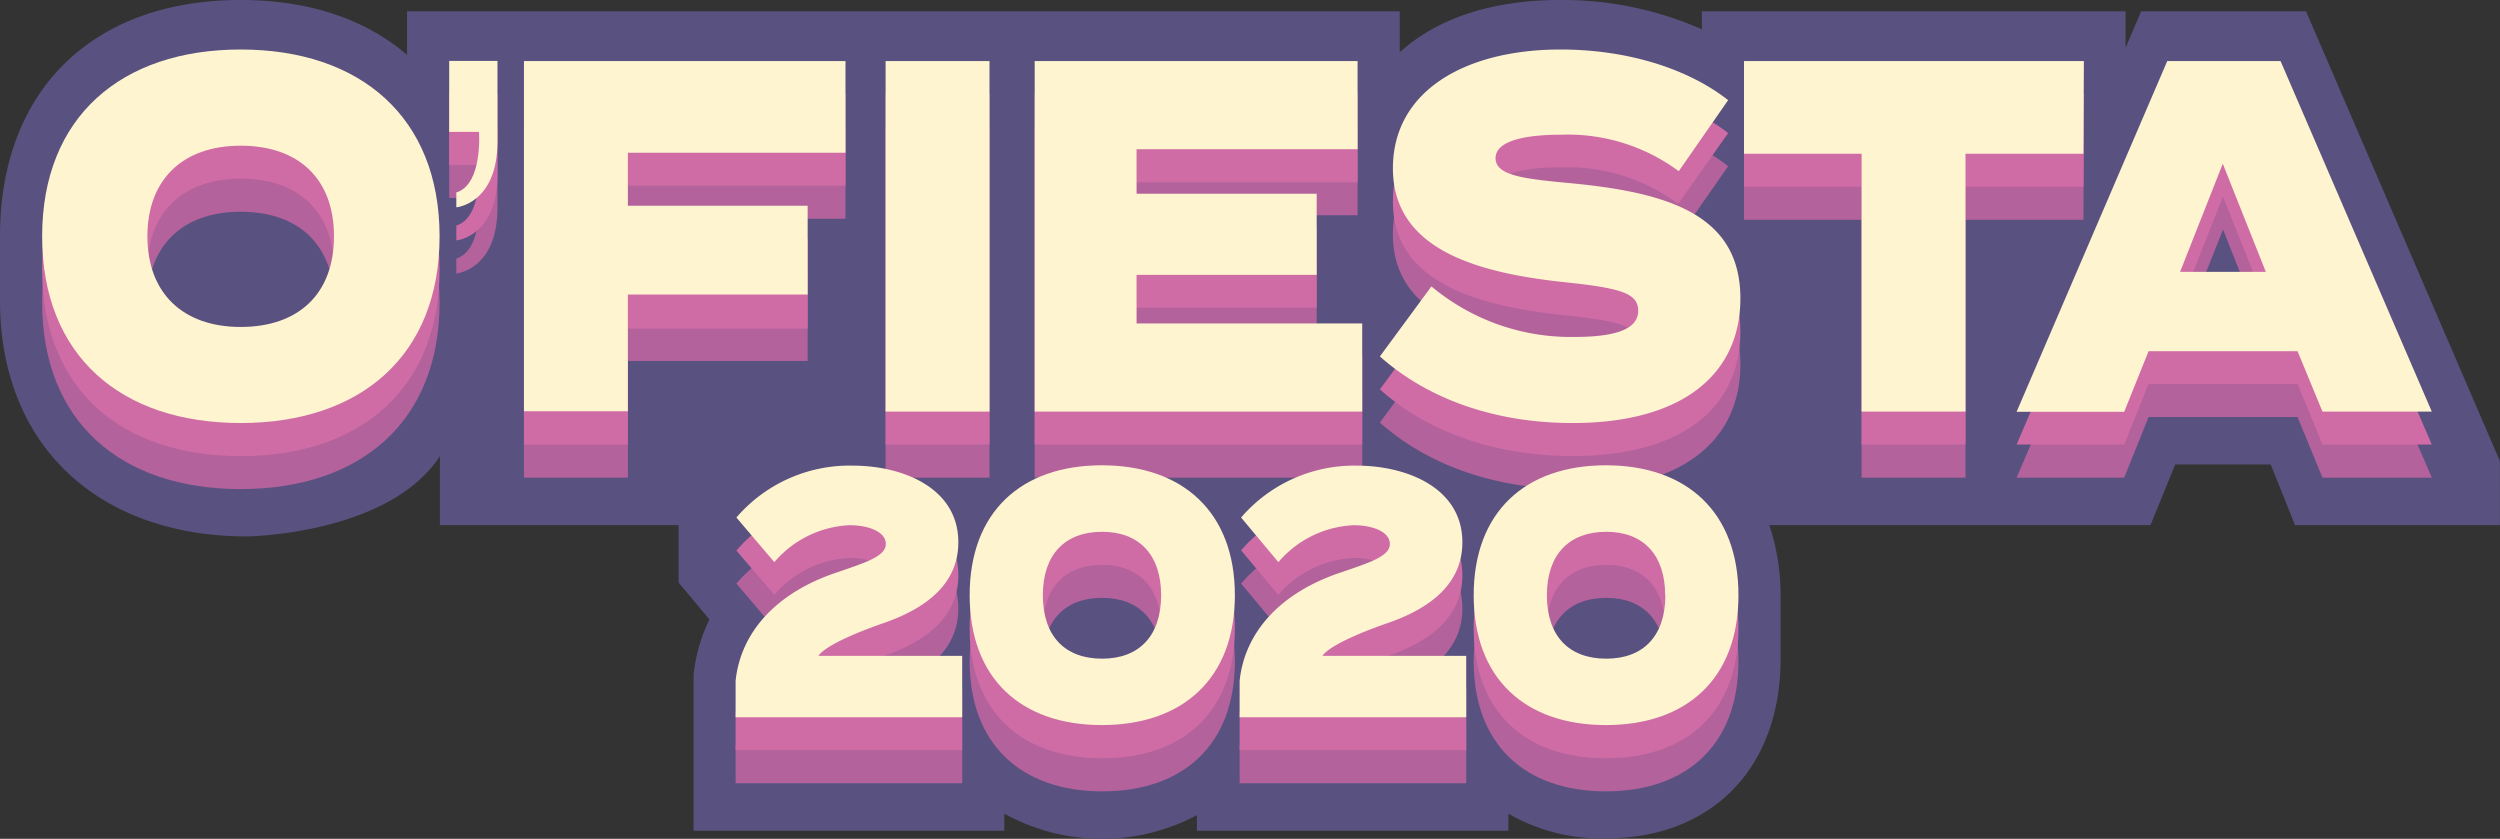 <svg xmlns="http://www.w3.org/2000/svg" viewBox="0 0 220.67 74.04"><rect x="0" y="0" width="220.67" height="74.04" fill="#333333" stroke="none"/><defs><style>.cls-1{fill:#595281;}.cls-2{fill:#b4629b;}.cls-3{fill:#cf6ca6;}.cls-4{fill:#fff4d0;}</style></defs><title>OFiesta-Logo</title><g id="Layer_2" data-name="Layer 2"><g id="Layer_1-2" data-name="Layer 1"><path class="cls-1" d="M0,26.51C0,39.38,8.73,47.35,21.83,47.35c0,0,12.48-.16,17-7.09v6.09H59.9l0,5.07,2.72,3.26a14.57,14.57,0,0,0-1.4,4.9l0,.26V73.33H88.65V71.82a17.85,17.85,0,0,0,17,.13v1.38h27.49V71.82A16.41,16.41,0,0,0,141.75,74c9.37,0,15.42-6.22,15.42-15.85V52.54a19.46,19.46,0,0,0-1-6.19h33.65L192,41h8.43l2.15,5.35h18.08V40.7L203.55,1H189l-1.38,3.21V1H150.22V2.59A30.42,30.42,0,0,0,137.71,0c-6,0-10.88,1.62-14.16,4.62V1H47.65V1H35.93V4.85C32.24,1.67,27.22,0,21.24,0,8.14,0,0,8,0,20.86Z"/><path class="cls-2" d="M75.25,46.93c4.5,0,9.34,2,9.34,6.77,0,3.69-2.85,5.87-6.78,7.19-2.61.93-5,2-5.57,2.83H84.93v5.42h-20v-3.2c.44-4.31,3.61-7.84,9.08-9.63,2.3-.8,4.18-1.35,4.18-2.46s-1.54-1.66-3.22-1.66a9.3,9.3,0,0,0-6.62,3.26L65,51.51A13.18,13.18,0,0,1,75.25,46.93Z"/><path class="cls-2" d="M85.59,58.37c0-7.35,4.55-11.47,11.67-11.47S109,51,109,58.37s-4.56,11.48-11.7,11.48S85.59,65.72,85.59,58.37Zm16.9,0c0-3.57-1.94-5.6-5.21-5.6s-5.23,2-5.23,5.6S94,64,97.28,64,102.49,61.94,102.49,58.37Z"/><path class="cls-2" d="M119.74,46.93c4.5,0,9.34,2,9.34,6.77,0,3.69-2.85,5.87-6.78,7.19-2.61.93-5,2-5.57,2.83h12.69v5.42h-20v-3.2c.44-4.31,3.61-7.84,9.08-9.63,2.3-.8,4.18-1.35,4.18-2.46s-1.54-1.66-3.21-1.66a9.3,9.3,0,0,0-6.63,3.26l-3.29-3.94A13.18,13.18,0,0,1,119.74,46.93Z"/><path class="cls-2" d="M130.08,58.37c0-7.35,4.55-11.47,11.67-11.47s11.7,4.12,11.7,11.47-4.56,11.48-11.7,11.48S130.08,65.72,130.08,58.37Zm16.9,0c0-3.57-1.93-5.6-5.2-5.6s-5.24,2-5.24,5.6,1.94,5.6,5.24,5.6S147,61.94,147,58.37Z"/><path class="cls-2" d="M3.72,26.69c0-10.56,7-16.48,17.52-16.48S38.8,16.13,38.8,26.69s-7,16.48-17.56,16.48S3.72,37.25,3.72,26.69Zm25.76,0c0-5.08-3.12-8-8.24-8s-8.23,3-8.23,8,3.12,8,8.23,8S29.48,31.77,29.48,26.69Z"/><path class="cls-2" d="M55.42,19.31V24H71.29v7.86H55.42v10.3H46.25V11.22H74.63v8.09Z"/><path class="cls-2" d="M78.17,42.16V11.22h9.17V42.16Z"/><path class="cls-2" d="M120.24,34.38v7.78H91.33V11.22h28.5V19H100.32v3.94h15.9v7.15h-15.9v4.29Z"/><path class="cls-2" d="M153.62,32.17c0,6.67-5.08,11-14.82,11-6.84,0-12.78-2.12-17-5.87l4.55-6.19A19.15,19.15,0,0,0,139,35.57c3.76,0,5.6-.75,5.6-2.29s-1.5-2-6.39-2.52c-8.08-.84-15.26-3-15.26-10.08,0-6.76,6.28-10.47,14.81-10.47,5.53,0,11,1.5,14.78,4.46L148.13,21a16.41,16.41,0,0,0-10.42-3.23c-2.67,0-5.75.4-5.75,2.08,0,1.5,2.37,1.81,6.62,2.21C147.37,22.85,153.62,24.84,153.62,32.17Z"/><path class="cls-2" d="M183.9,19.4H173.49V42.16h-9.17V19.4H153.94V11.22h30Z"/><path class="cls-2" d="M202.8,36.81H189.65l-2.15,5.35H178L191.3,11.22h10l13.35,30.94H205Zm-2.78-7-3.8-9.55-3.79,9.55Z"/><path class="cls-2" d="M39.65,11.21v6.26h2.63s.35,4.62-2,5.35v1.32s3.63-.33,3.63-5.8V11.21Z"/><path class="cls-3" d="M75.25,44c4.5,0,9.34,2,9.34,6.77,0,3.69-2.85,5.88-6.78,7.2-2.61.92-5,2-5.57,2.83H84.93v5.41h-20V63c.44-4.3,3.61-7.84,9.08-9.63,2.3-.79,4.18-1.35,4.18-2.46s-1.54-1.66-3.22-1.66a9.3,9.3,0,0,0-6.62,3.26L65,48.6A13.15,13.15,0,0,1,75.25,44Z"/><path class="cls-3" d="M85.59,55.46C85.59,48.1,90.14,44,97.26,44S109,48.1,109,55.46s-4.56,11.47-11.7,11.47S85.59,62.81,85.59,55.46Zm16.9,0c0-3.57-1.94-5.6-5.21-5.6s-5.23,2-5.23,5.6,1.94,5.59,5.23,5.59S102.49,59,102.49,55.46Z"/><path class="cls-3" d="M119.74,44c4.5,0,9.34,2,9.34,6.77,0,3.69-2.85,5.88-6.78,7.2-2.61.92-5,2-5.57,2.83h12.69v5.41h-20V63c.44-4.3,3.61-7.84,9.08-9.63,2.3-.79,4.18-1.35,4.18-2.46s-1.54-1.66-3.21-1.66a9.3,9.3,0,0,0-6.63,3.26l-3.29-3.93A13.15,13.15,0,0,1,119.74,44Z"/><path class="cls-3" d="M130.08,55.46c0-7.36,4.55-11.48,11.67-11.48s11.7,4.12,11.7,11.48-4.56,11.47-11.7,11.47S130.08,62.81,130.08,55.46Zm16.9,0c0-3.57-1.93-5.6-5.2-5.6s-5.24,2-5.24,5.6,1.94,5.59,5.24,5.59S147,59,147,55.46Z"/><path class="cls-3" d="M3.72,23.77c0-10.56,7-16.48,17.52-16.48S38.8,13.21,38.8,23.77s-7,16.49-17.56,16.49S3.72,34.34,3.72,23.77Zm25.76,0c0-5.08-3.12-8-8.24-8s-8.23,3-8.23,8,3.12,8.05,8.23,8.05S29.48,28.86,29.48,23.77Z"/><path class="cls-3" d="M55.42,16.39v4.69H71.29V29H55.42V39.24H46.25V8.31H74.63v8.08Z"/><path class="cls-3" d="M78.17,39.24V8.31h9.17V39.24Z"/><path class="cls-3" d="M120.24,31.46v7.78H91.33V8.31h28.5v7.78H100.32V20h15.9v7.16h-15.9v4.28Z"/><path class="cls-3" d="M153.62,29.25c0,6.68-5.08,11-14.82,11-6.84,0-12.78-2.12-17-5.88l4.55-6.19A19.11,19.11,0,0,0,139,32.66c3.76,0,5.6-.75,5.6-2.3s-1.5-2-6.39-2.52c-8.08-.84-15.26-3-15.26-10.08,0-6.76,6.28-10.47,14.81-10.47,5.53,0,11,1.5,14.78,4.46L148.13,18a16.41,16.41,0,0,0-10.42-3.23c-2.67,0-5.75.4-5.75,2.08,0,1.5,2.37,1.81,6.62,2.21C147.37,19.93,153.62,21.92,153.62,29.25Z"/><path class="cls-3" d="M183.9,16.48H173.49V39.24h-9.17V16.48H153.94V8.31h30Z"/><path class="cls-3" d="M202.8,33.89H189.65l-2.15,5.35H178L191.3,8.31h10l13.35,30.93H205Zm-2.78-7-3.8-9.54-3.79,9.54Z"/><path class="cls-3" d="M39.65,8.3v6.25h2.63s.35,4.63-2,5.36v1.31s3.63-.33,3.63-5.8V8.3Z"/><path class="cls-4" d="M75.25,41.1c4.5,0,9.34,2,9.34,6.76,0,3.69-2.85,5.88-6.78,7.2-2.61.92-5,2-5.57,2.83H84.93v5.42h-20v-3.2c.44-4.31,3.61-7.85,9.08-9.63,2.3-.8,4.18-1.36,4.18-2.46s-1.54-1.66-3.22-1.66a9.26,9.26,0,0,0-6.62,3.26L65,45.68A13.18,13.18,0,0,1,75.25,41.1Z"/><path class="cls-4" d="M85.59,52.54c0-7.35,4.55-11.47,11.67-11.47S109,45.19,109,52.54,104.4,64,97.26,64,85.59,59.89,85.59,52.54Zm16.9,0c0-3.57-1.94-5.6-5.21-5.6s-5.23,2-5.23,5.6,1.94,5.6,5.23,5.6S102.49,56.11,102.49,52.54Z"/><path class="cls-4" d="M119.74,41.1c4.5,0,9.34,2,9.34,6.76,0,3.69-2.85,5.88-6.78,7.2-2.61.92-5,2-5.57,2.83h12.69v5.42h-20v-3.2c.44-4.31,3.61-7.85,9.08-9.63,2.3-.8,4.18-1.36,4.18-2.46s-1.54-1.66-3.21-1.66a9.27,9.27,0,0,0-6.63,3.26l-3.29-3.94A13.18,13.18,0,0,1,119.74,41.1Z"/><path class="cls-4" d="M130.08,52.54c0-7.35,4.55-11.47,11.67-11.47s11.7,4.12,11.7,11.47S148.89,64,141.75,64,130.08,59.89,130.08,52.54Zm16.9,0c0-3.57-1.93-5.6-5.2-5.6s-5.24,2-5.24,5.6,1.94,5.6,5.24,5.6S147,56.11,147,52.54Z"/><path class="cls-4" d="M3.72,20.86c0-10.56,7-16.49,17.52-16.49S38.8,10.3,38.8,20.86s-7,16.48-17.56,16.48S3.72,31.42,3.72,20.86Zm25.76,0c0-5.08-3.12-8-8.24-8s-8.23,3-8.23,8,3.12,8,8.23,8S29.48,25.94,29.48,20.86Z"/><path class="cls-4" d="M55.42,13.48v4.68H71.29V26H55.42v10.3H46.25V5.39H74.63v8.09Z"/><path class="cls-4" d="M78.17,36.33V5.39h9.17V36.33Z"/><path class="cls-4" d="M120.24,28.55v7.78H91.33V5.39h28.5v7.78H100.32V17.1h15.9v7.16h-15.9v4.29Z"/><path class="cls-4" d="M153.62,26.34c0,6.67-5.08,11-14.82,11-6.84,0-12.78-2.12-17-5.88l4.55-6.18A19.15,19.15,0,0,0,139,29.74c3.76,0,5.6-.75,5.6-2.3s-1.5-2-6.39-2.52c-8.08-.84-15.26-3-15.26-10.07,0-6.76,6.28-10.48,14.81-10.48,5.53,0,11,1.51,14.78,4.47l-4.36,6.27a16.46,16.46,0,0,0-10.42-3.22c-2.67,0-5.75.4-5.75,2.07,0,1.51,2.37,1.82,6.62,2.21C147.37,17,153.62,19,153.62,26.34Z"/><path class="cls-4" d="M183.9,13.57H173.49V36.33h-9.17V13.57H153.94V5.39h30Z"/><path class="cls-4" d="M202.8,31H189.65l-2.15,5.35H178L191.3,5.39h10l13.35,30.94H205ZM200,24l-3.8-9.55L192.43,24Z"/><path class="cls-4" d="M39.65,5.38v6.26h2.63s.35,4.62-2,5.35v1.31s3.63-.32,3.63-5.8V5.38Z"/></g></g></svg>